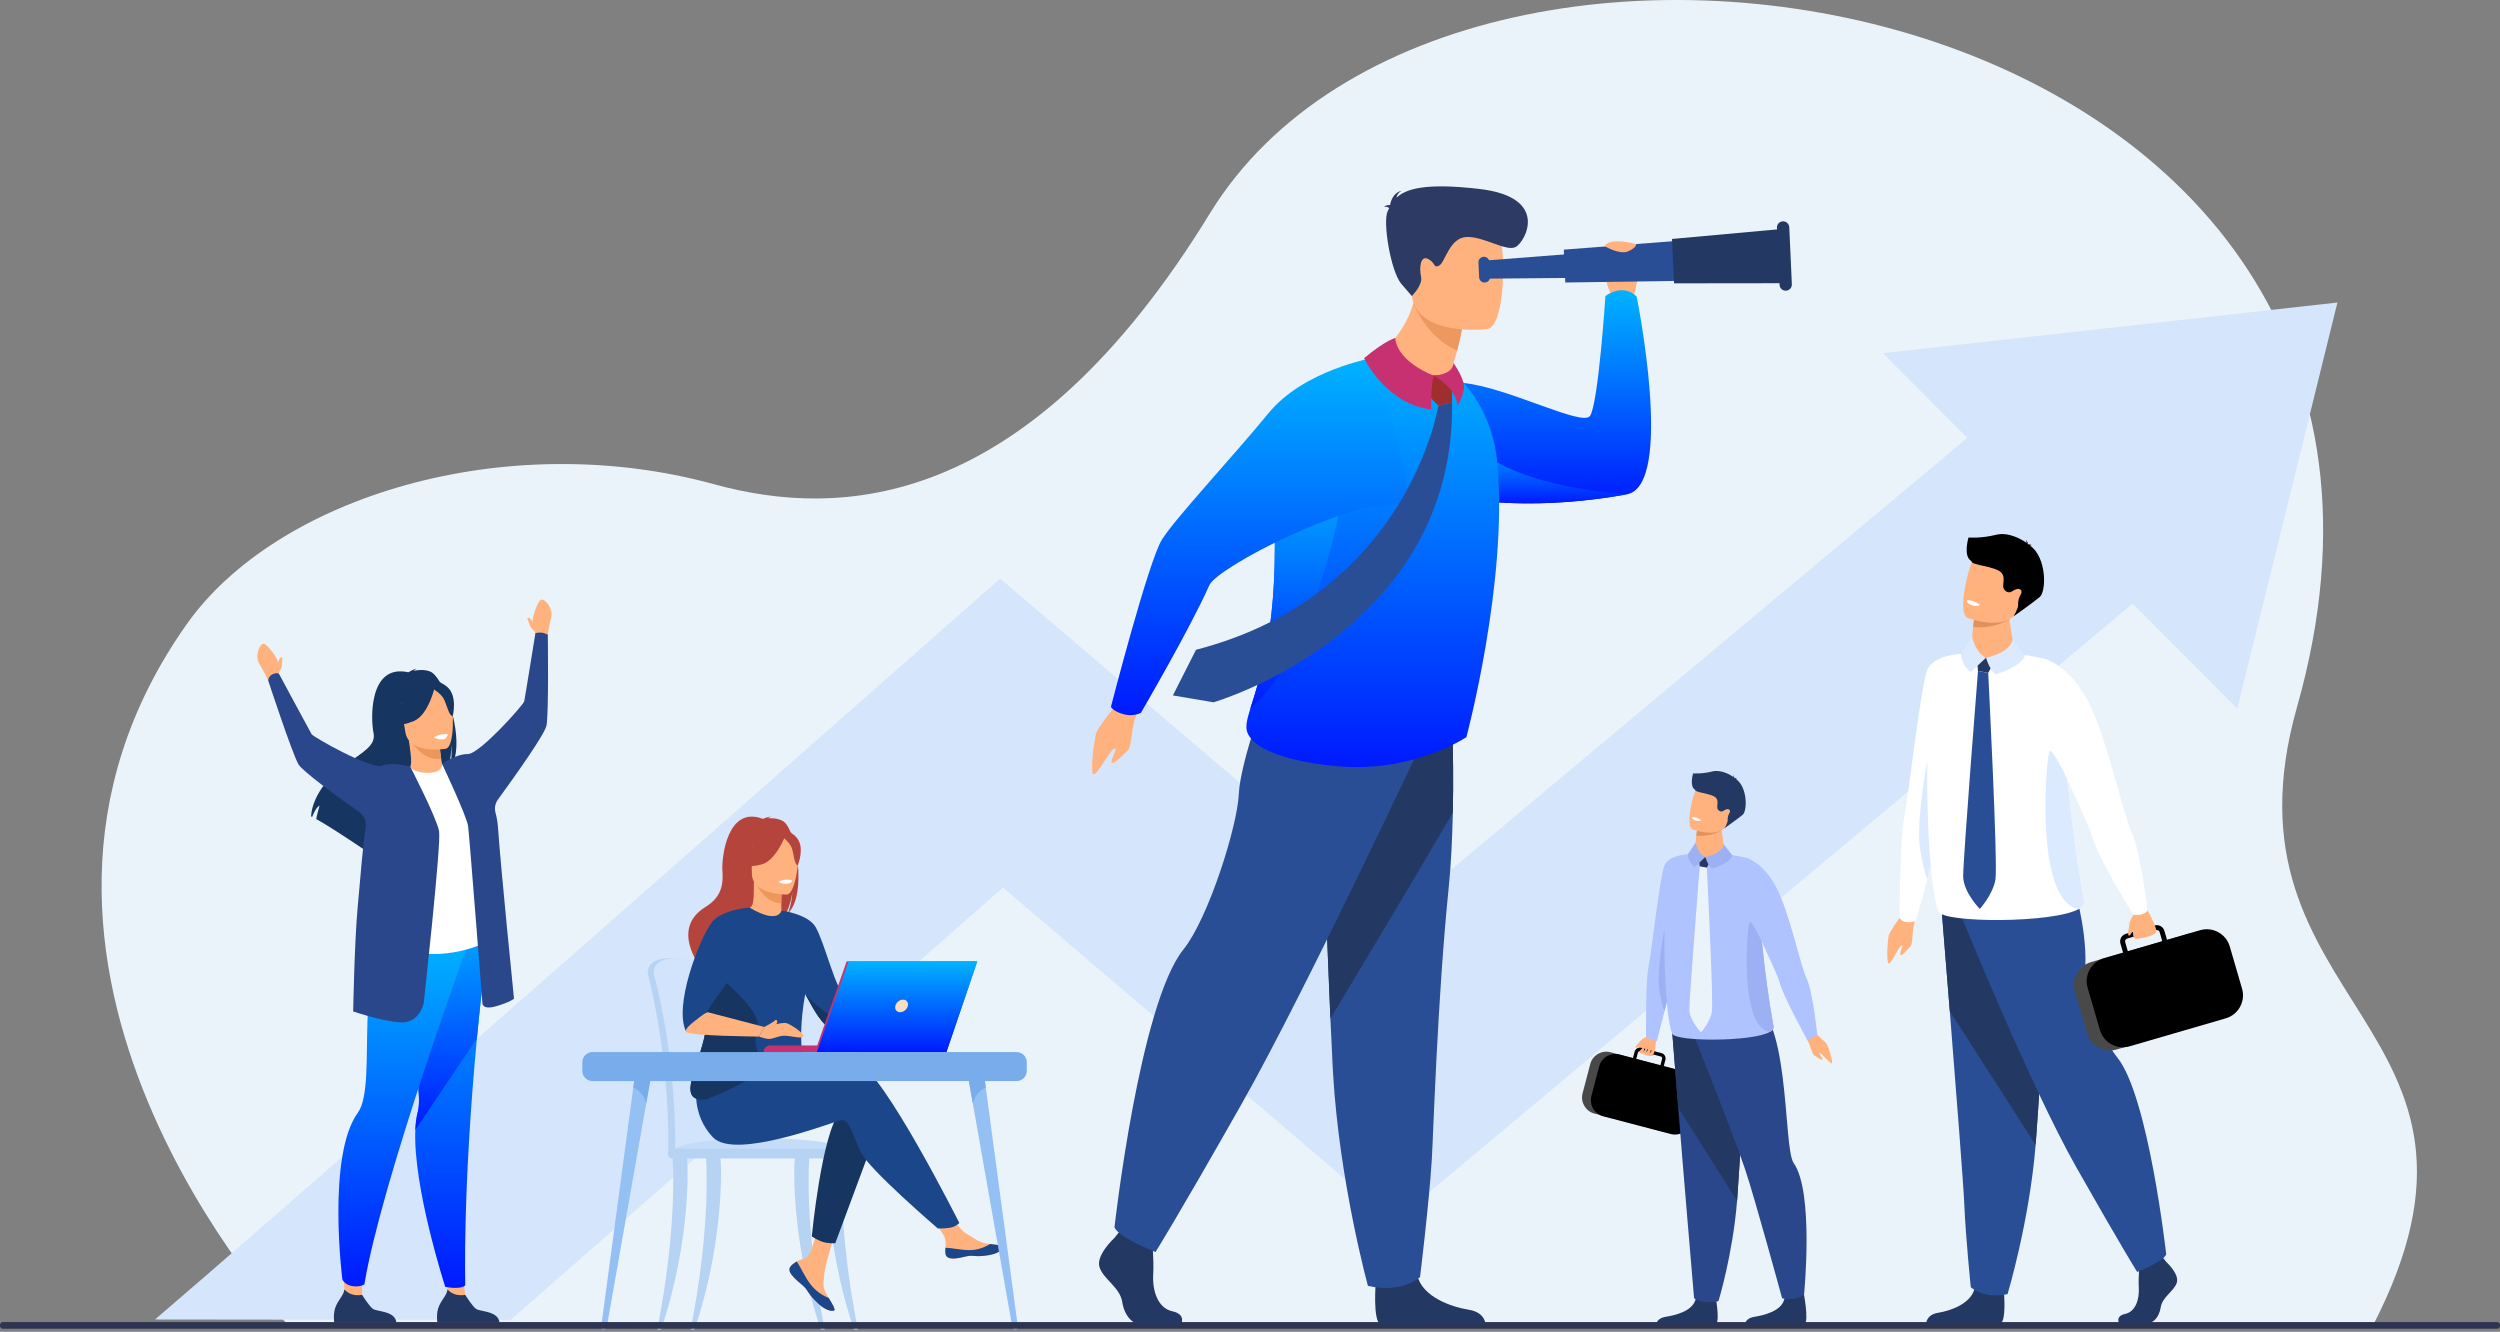 <svg width="428" height="228" viewBox="0 0 428 228" fill="none" xmlns="http://www.w3.org/2000/svg">
<rect x="0" y="0" width="428" height="228" fill="#808080" stroke="none"/>
<path d="M49.461 227.008C49.461 227.008 -9.038 164.838 31.981 106.844C47.288 85.203 86.365 73.052 122.287 82.91C143.505 88.732 175.684 87.873 207.127 36.547C250.005 -33.448 428 -1.62 393.256 121.016C378.621 172.674 433.169 175.025 406.149 227.119L49.461 227.008Z" fill="#EBF3FA"/>
<path d="M366.167 102.465L238.744 209.066L171.7 151.952C159.152 163.002 139.772 180.058 120.277 197.172C106.954 208.869 96.167 218.319 87.424 225.969L26.531 225.898C43.417 211.521 111.408 151.774 157.214 111.396L171.219 99.05L238.991 156.786L338.466 73.565L366.167 102.465Z" fill="#D5E5FB"/>
<path d="M322.335 60.457L383.023 121.329L400.166 51.79L322.335 60.457Z" fill="#D5E5FB"/>
<path d="M123.391 188.719C123.164 183.145 122.675 178.295 122.091 174.915C121.159 169.525 120.319 166.424 120.31 166.392C120.187 165.918 118.413 164 114.469 164.058C110.526 164.118 110.899 166.633 110.899 166.633C110.899 166.717 110.911 166.796 110.927 166.856C110.964 166.986 114.586 180.113 114.429 197.061C114.427 197.298 114.4 197.71 114.417 197.983C114.417 197.985 123.557 198.219 123.559 197.983C123.878 196.502 123.722 192.398 123.391 188.719Z" fill="#B7D3F3"/>
<path d="M124.54 196.976C124.536 197.213 124.412 197.402 124.26 197.402H124.256C124.104 197.399 123.983 197.209 123.981 196.976H116.149C116.146 197.213 116.021 197.402 115.869 197.402H115.866C115.71 197.399 115.587 197.203 115.591 196.963C115.636 192.112 115.359 187.581 114.94 183.584C113.9 173.612 111.974 166.948 111.946 166.856C111.929 166.796 111.919 166.717 111.919 166.633C111.919 166.633 111.545 164.118 115.489 164.058C119.434 163.998 121.208 165.918 121.331 166.392C121.337 166.416 121.813 168.172 122.444 171.329C122.653 172.374 122.879 173.573 123.111 174.915C123.695 178.297 124.184 183.145 124.41 188.719C124.742 192.398 124.858 195.496 124.54 196.976Z" fill="#D2E3FC"/>
<path d="M115.011 197.402H145.719C145.719 197.402 145.004 194.509 127.221 194.939C114.636 195.245 115.011 197.402 115.011 197.402Z" fill="#C5DCF8"/>
<path d="M112.513 227.629C116.073 209.605 115.157 198.545 115.154 198.405C115.144 198.129 115.657 197.876 115.932 197.866C116.21 197.862 117.44 197.784 117.581 198.022C117.767 198.333 118.484 211.96 113.178 227.629H112.513Z" fill="#B7D3F3"/>
<path d="M141.183 227.629C137.623 209.605 138.539 198.545 138.542 198.405C138.552 198.129 138.041 197.876 137.764 197.866C137.485 197.862 136.256 197.784 136.115 198.022C135.929 198.333 135.212 211.96 140.518 227.629H141.183Z" fill="#B7D3F3"/>
<path d="M146.865 227.629C143.305 209.605 144.221 198.545 144.224 198.405C144.234 198.129 143.721 197.876 143.445 197.866C143.167 197.862 141.937 197.784 141.796 198.022C141.61 198.333 140.894 211.96 146.2 227.629H146.865Z" fill="#B7D3F3"/>
<path d="M118.233 227.629C121.793 209.605 120.878 198.545 120.874 198.405C120.865 198.129 121.378 197.876 121.653 197.866C121.931 197.862 123.161 197.784 123.302 198.022C123.488 198.333 124.205 211.96 118.898 227.629H118.233Z" fill="#B7D3F3"/>
<path d="M145.737 198.326H115.031C114.685 198.326 114.401 198.043 114.401 197.697V197.284C114.401 196.938 114.685 196.654 115.031 196.654H145.739C146.085 196.654 146.368 196.938 146.368 197.284V197.697C146.366 198.043 146.083 198.326 145.737 198.326Z" fill="#B7D3F3"/>
<path d="M144.659 170.594L154.867 168.384L155.467 169.848C155.467 169.848 144.204 176.549 143.149 176.223C142.094 175.894 144.659 170.594 144.659 170.594Z" fill="#FFB27D"/>
<path d="M135.379 216.759C135.123 217.052 135.09 217.379 135.217 217.729C135.217 217.73 135.218 217.732 135.22 217.734C135.455 218.381 136.226 219.103 137.125 219.823C137.239 219.915 137.341 219.999 137.43 220.078C137.453 220.099 137.477 220.119 137.498 220.14C137.516 220.156 137.534 220.172 137.552 220.187C138.388 220.959 138.074 221.135 139.578 222.702C141.293 224.486 142.474 224.519 142.809 224.355C143.094 224.216 142.517 223.27 141.876 222.206C141.845 222.155 141.814 222.103 141.782 222.051C141.696 221.91 141.612 221.766 141.528 221.624C140.779 220.344 140.971 219.743 141.148 217.837C141.292 216.288 143.557 209.186 143.557 209.186L140.27 208.62C140.27 208.62 139.28 214.275 138.189 215.146C137.607 215.61 136.953 215.617 136.393 215.96C136.354 215.984 136.315 216.009 136.277 216.034C135.959 216.246 135.636 216.465 135.379 216.759Z" fill="#FFB27D"/>
<path d="M135.379 216.759C135.123 217.052 135.09 217.379 135.217 217.729C135.217 217.73 135.218 217.732 135.22 217.734C135.506 218.379 136.26 219.098 137.128 219.816C137.241 219.91 137.341 219.997 137.43 220.078C137.453 220.099 137.477 220.119 137.498 220.14C137.516 220.156 137.534 220.172 137.552 220.187C138.388 220.959 138.074 221.135 139.578 222.702C141.293 224.486 142.474 224.519 142.809 224.355C143.094 224.216 142.517 223.27 141.876 222.206C141.542 222.083 139.99 221.454 138.819 219.954C137.786 218.637 137.097 216.942 136.393 215.962C136.354 215.986 136.315 216.01 136.277 216.036C135.959 216.246 135.636 216.465 135.379 216.759Z" fill="#1C468A"/>
<path d="M161.884 214.706C162.086 215.721 163.533 215.551 165.149 215.156C166.766 214.761 166.381 215.23 168.68 214.976C170.98 214.722 171.677 213.864 171.747 213.521C171.81 213.217 170.674 213.11 169.454 212.971C169.3 212.953 169.146 212.936 168.993 212.916C167.617 212.743 166.609 211.856 165.358 211.126C164.173 210.435 162.406 207.621 162.406 207.621L159.252 207.87C159.252 207.87 160.908 210.384 161.547 211.477C161.924 212.12 161.903 212.969 161.856 213.627C161.835 213.984 161.812 214.348 161.884 214.706Z" fill="#FFB27D"/>
<path d="M165.149 215.156C166.766 214.761 166.381 215.23 168.68 214.976C170.98 214.722 171.677 213.864 171.747 213.521C171.81 213.217 170.674 213.11 169.454 212.971L169.442 212.994C169.442 212.994 168.064 213.971 166.149 214.018C164.589 214.055 162.937 213.609 161.859 213.627C161.835 213.983 161.812 214.348 161.884 214.706C162.086 215.721 163.533 215.551 165.149 215.156Z" fill="#1C468A"/>
<path d="M154.865 168.384C154.865 168.384 155.616 166.542 156.443 166.468C157.27 166.393 159.9 165.979 160.087 166.354C160.275 166.73 160.087 168.083 159.524 168.571C158.961 169.06 155.467 169.848 155.467 169.848L154.865 168.384Z" fill="#FFB27D"/>
<path d="M149.797 194.539L143 212.832C143 212.832 141.957 212.932 140.955 212.644C140.034 212.379 138.978 211.681 138.978 211.681C138.978 211.681 140.664 194.117 143.755 190.465C146.847 186.811 149.797 194.539 149.797 194.539Z" fill="#163560"/>
<path d="M122.913 187.139C122.913 187.139 142.444 180.535 146.8 181.94C151.156 183.344 164.235 209.366 164.235 209.366C164.235 209.366 163.94 209.759 163.135 210.06C162.385 210.341 160.571 210.322 160.571 210.322C160.571 210.322 148.768 200.205 147.363 197.255C145.959 194.305 145.395 191.494 143.991 191.775C142.586 192.057 125.865 198.661 122.072 194.725C118.279 190.792 119.271 185.68 119.271 185.68L122.913 187.139Z" fill="#1C468A"/>
<path d="M134.048 140.571C133.204 140.092 132.192 140.039 131.485 140.081C131.668 139.893 132.026 139.823 132.026 139.823C131.587 139.759 130.608 140.194 130.608 140.194C124.504 137.843 123.544 146.83 123.672 148.918C123.8 151.005 123.815 153.409 120.767 155.282C114.772 158.967 119.83 165.4 119.83 165.4C119.877 165.427 122.62 170.078 122.62 170.078C122.467 168.39 130.252 159.487 134.314 156.82C135.302 155.363 135.654 152.792 135.68 152.59C135.51 154.629 135.16 155.773 134.848 156.417C138.288 153.252 136.285 141.843 134.048 140.571Z" fill="#B5453C"/>
<path d="M134.073 156.953C134.094 156.962 132.111 157.99 130.621 157.584C129.219 157.202 128.304 155.383 128.321 155.38C128.915 155.261 129.087 154.446 129.074 150.939L129.342 150.993L133.856 151.886C133.856 151.886 133.754 153.307 133.751 154.643C133.747 155.766 133.815 156.833 134.073 156.953Z" fill="#FFB27D"/>
<path d="M133.856 151.884C133.856 151.884 133.754 153.305 133.751 154.642C131.225 154.57 129.889 152.266 129.342 150.989L133.856 151.884Z" fill="#ED975D"/>
<path d="M128.876 150.501C128.876 150.501 127.553 148.41 127.236 146.622C127.009 145.345 127.659 140.613 132.414 141.294C132.414 141.294 133.794 141.43 135.094 142.307C136.126 143.005 137.617 144.51 135.95 148.64L135.518 150.035L128.876 150.501Z" fill="#B5453C"/>
<path d="M134.699 153.151C134.699 153.151 128.724 153.25 128.719 149.528C128.715 145.806 127.941 143.312 131.757 143.092C135.571 142.872 136.314 144.291 136.618 145.533C136.922 146.775 136.254 153.03 134.699 153.151Z" fill="#FFB27D"/>
<path d="M134.479 143.002C134.479 143.002 132.843 147.368 130.333 148.013C127.821 148.659 126.732 147.986 126.732 147.986C126.732 147.986 128.658 146.457 129.058 143.785C129.058 143.787 133.244 140.922 134.479 143.002Z" fill="#B5453C"/>
<path d="M134.073 143.356C134.073 143.356 135.294 144.33 135.592 145.279C135.89 146.227 136.024 148.177 136.592 148.11C136.592 148.11 137.825 145.143 136.44 143.463C134.972 141.683 134.073 143.356 134.073 143.356Z" fill="#B5453C"/>
<path d="M120.767 173.026C120.178 170.555 122.183 165.761 124.276 161.789C126.174 158.19 128.145 155.273 128.323 155.378C133.331 158.351 133.783 155.88 133.783 155.88C133.785 155.88 138.332 156.483 139.62 158.7C141.217 161.451 142.944 169.138 144.659 170.594C144.395 171.4 144.509 171.829 144.789 172.827C144.848 173.041 144.915 173.245 144.988 173.438C145.247 174.14 145.569 174.709 145.849 175.205C144.976 175.734 143.293 176.742 142.054 176.017C140.164 174.91 138.688 171.543 137.858 170.201C137.854 170.196 137.851 170.191 137.848 170.186C136.044 180.399 138.497 182.726 137.256 183.802C135.945 184.94 134.071 183.26 129.949 185.047C127.245 186.22 123.494 187.916 120.968 188.21C119.643 188.366 118.656 188.136 118.334 187.241C117.395 184.642 121.892 177.739 120.767 173.026Z" fill="#1C468A"/>
<path d="M133.372 150.895C133.372 150.895 133.484 151.368 134.66 151.295C134.66 151.295 135.647 151.234 135.618 150.714C135.616 150.714 134.658 150.345 133.372 150.895Z" fill="white"/>
<path d="M118.332 187.243C118.654 188.138 119.643 188.367 120.966 188.212C122.714 187.45 130.266 184.524 130.182 182.543C130.056 179.608 128.731 179.514 129.668 175.892C130.42 172.984 123.442 167.575 122.329 166.4C120.237 170.369 120.178 170.557 120.767 173.028C121.892 177.739 117.395 184.642 118.332 187.243Z" fill="#163560"/>
<path d="M117.478 176.656C118.817 174.776 120.212 173.781 121.13 173.281C120.918 172.737 126.763 165.571 126.763 164.461C126.763 163.336 128.323 155.376 128.323 155.376C128.323 155.376 123.454 155.677 121.767 158.029C119.657 160.971 115.278 172.287 117.478 176.656Z" fill="#1C468A"/>
<path d="M121.13 173.282L130.86 175.821L129.948 177.46C129.948 177.46 118.105 177.378 117.478 176.656C116.85 175.936 121.13 173.282 121.13 173.282Z" fill="#FFB27D"/>
<path d="M137.856 170.203C138.686 171.544 140.16 174.912 142.052 176.019C143.292 176.742 144.975 175.735 145.847 175.206C145.569 174.711 145.245 174.141 144.986 173.439C144.29 173.598 143.442 173.802 142.894 173.967C141.829 174.287 137.856 170.203 137.856 170.203Z" fill="#163560"/>
<path d="M130.86 175.821C130.86 175.821 133.916 174.957 134.644 175.159C135.372 175.362 137.866 177.012 137.515 177.462C137.163 177.91 134.968 177.193 133.956 177.329C132.945 177.465 132.163 177.964 131.435 177.855C130.707 177.747 129.946 177.462 129.946 177.462L130.86 175.821Z" fill="#FFB27D"/>
<path d="M130.86 175.821C130.86 175.821 132.356 175.053 132.781 174.616C132.835 174.561 132.925 174.572 132.967 174.637C133.081 174.816 133.187 175.164 132.663 175.509C131.909 176.006 130.86 175.821 130.86 175.821Z" fill="#FFB27D"/>
<path d="M144.983 180.121H130.726C130.726 179.493 131.234 178.985 131.862 178.985H144.983V180.121Z" fill="#C73172"/>
<path d="M144.942 164.592H166.984L161.698 180.121H139.512L144.942 164.592Z" fill="#C73172"/>
<path d="M167.31 164.594L162.021 180.119H139.837L145.266 164.594H167.31Z" fill="url(#paint0_linear)"/>
<path d="M155.425 172.213C155.288 172.806 154.697 173.287 154.103 173.287C153.509 173.287 153.14 172.806 153.276 172.213C153.414 171.619 154.004 171.138 154.598 171.138C155.192 171.138 155.563 171.62 155.425 172.213Z" fill="#F9DDBF"/>
<path d="M167.31 164.594L162.021 180.121H147.329C157.061 176.799 159.652 166.67 160.087 164.594H167.31Z" fill="url(#paint1_linear)"/>
<path d="M103.318 227.629C103.596 227.629 103.836 227.433 103.883 227.166L106.652 211.474L110.634 188.906L111.747 182.595L108.911 182.514L108.419 186.178L104.964 211.922L102.915 227.182C102.883 227.419 103.072 227.629 103.318 227.629Z" fill="#95C0F4"/>
<path d="M108.419 186.178C110.257 186.989 110.634 188.906 110.634 188.906L111.747 182.595L108.911 182.514L108.419 186.178Z" fill="#78ACEA"/>
<path d="M173.863 227.629C173.585 227.629 173.346 227.433 173.299 227.166L170.53 211.474L166.547 188.906L165.434 182.595L168.271 182.514L168.763 186.178L172.218 211.922L174.266 227.182C174.299 227.419 174.109 227.629 173.863 227.629Z" fill="#95C0F4"/>
<path d="M168.763 186.178C166.926 186.989 166.547 188.906 166.547 188.906L165.434 182.595L168.271 182.514L168.763 186.178Z" fill="#78ACEA"/>
<path d="M101.425 185.073H174.056C175.008 185.073 175.786 184.294 175.786 183.343V181.848C175.786 180.896 175.008 180.118 174.056 180.118H101.425C100.473 180.118 99.695 180.896 99.695 181.848V183.343C99.695 184.294 100.473 185.073 101.425 185.073Z" fill="#78ACEA"/>
<path d="M427.515 227.479H0.485C0.218 227.479 0 227.26 0 226.993V226.828C0 226.561 0.218 226.343 0.485 226.343H427.515C427.782 226.343 428 226.561 428 226.828V226.993C428 227.262 427.782 227.479 427.515 227.479Z" fill="#2E3552"/>
<path d="M281.834 177.477C281.834 177.477 279.951 179.813 280.54 180.132C281.129 180.451 282.685 181.046 283.053 180.671C283.42 180.296 283.535 177.541 283.535 177.541L281.834 177.477Z" fill="#FFB27D"/>
<path d="M281.91 177.516C281.91 177.516 281.14 177.783 280.837 178.184C280.535 178.585 279.865 179.195 280.028 179.365C280.192 179.535 281.155 178.786 281.155 178.786L281.91 177.516Z" fill="#FFB27D"/>
<path d="M288.956 146.272C288.956 146.272 286.833 166.042 286.644 166.605C286.603 166.728 286.437 167.353 286.202 168.254C285.867 169.541 285.396 171.389 284.948 173.145C284.271 175.799 283.652 178.249 283.652 178.249L281.808 177.642C281.808 177.642 281.713 168.034 282.187 165.822C282.663 163.608 284.179 150.017 284.945 148.188C285.708 146.358 288.956 146.272 288.956 146.272Z" fill="#AEC3FF"/>
<path d="M284.54 193.68L272.958 190.643C271.452 190.248 270.541 188.691 270.935 187.183L272.251 182.163C272.646 180.655 274.203 179.745 275.711 180.14L287.293 183.178C288.799 183.573 289.71 185.129 289.314 186.638L287.998 191.657C287.605 193.166 286.048 194.075 284.54 193.68Z" fill="#494949"/>
<path d="M273.78 182.561L272.448 187.639C272.191 188.623 272.486 189.626 273.138 190.317C273.355 190.547 273.61 190.741 273.898 190.89C273.898 190.89 273.898 190.89 273.9 190.89C274.08 190.984 274.272 191.059 274.476 191.112L286.038 194.143C287.551 194.539 289.113 193.627 289.511 192.114L290.843 187.036C291.239 185.523 290.327 183.959 288.814 183.563L284.833 182.519L285.118 181.437C285.249 180.936 284.948 180.422 284.448 180.291L284.011 180.176L281.59 179.542L280.988 179.385C280.747 179.321 280.493 179.355 280.276 179.482C280.059 179.608 279.905 179.812 279.842 180.053L279.557 181.136L277.251 180.53C277.159 180.506 277.07 180.488 276.978 180.474C276.976 180.474 276.976 180.474 276.976 180.474C276.049 180.326 275.132 180.655 274.5 181.294C274.164 181.636 273.91 182.066 273.78 182.561ZM284.265 182.37L280.127 181.286L280.412 180.203C280.46 180.017 280.653 179.904 280.839 179.954L281.878 180.226L283.784 180.726L284.299 180.86C284.334 180.87 284.367 180.885 284.396 180.902C284.522 180.982 284.589 181.137 284.55 181.288L284.265 182.37Z" fill="black"/>
<path d="M282.935 180.723C282.935 180.723 283.449 179.857 283.257 179.555C283.064 179.252 282.37 180.453 282.37 180.453C282.37 180.453 282.844 179.422 282.668 179.252C282.491 179.082 281.765 180.267 281.765 180.267C281.765 180.267 282.216 179.265 282.058 179.231C281.899 179.197 281.36 180.072 281.36 180.072C281.36 180.072 281.64 179.323 281.384 179.359C281.129 179.394 280.575 180.079 280.575 180.079L282.935 180.723Z" fill="#FFB27D"/>
<path d="M286.202 168.253C285.867 169.539 285.396 171.387 284.948 173.143C284.658 172.331 284.292 171.038 284.059 169.266C283.632 165.994 284.945 159.024 284.945 159.024L286.202 168.253Z" fill="#9DB0F4"/>
<path d="M310.496 176.663C310.496 176.663 312.55 178.331 312.804 178.852C313.058 179.373 313.696 181.302 313.662 181.924C313.628 182.545 312.089 180.501 311.636 180.336C311.183 180.171 312.108 181.176 312.005 181.391C311.901 181.606 310.938 180.902 310.569 180.673C310.202 180.443 309.943 178.883 309.396 178.033C308.849 177.185 310.496 176.663 310.496 176.663Z" fill="#FFB27D"/>
<path d="M283.553 226.608H293.79C294.523 226.111 293.592 221.247 293.592 221.247C293.592 221.247 290.798 220.187 290.315 222.342C289.832 224.496 286.757 225.182 285.129 225.445C284.016 225.627 283.663 226.239 283.553 226.608Z" fill="#233862"/>
<path d="M298.735 226.608H308.972C309.705 226.111 308.775 221.247 308.775 221.247C308.775 221.247 305.98 220.187 305.498 222.342C305.014 224.496 301.939 225.182 300.311 225.445C299.198 225.627 298.847 226.239 298.735 226.608Z" fill="#233862"/>
<path d="M286.307 176.994C286.307 176.994 286.767 182.736 287.309 189.636C288.043 199.011 290.026 222.253 290.026 222.253C290.026 222.253 291.325 223.362 294.204 222.755C294.204 222.755 296.654 214.737 297.387 205.584C297.398 205.433 297.41 205.283 297.421 205.132C298.102 195.816 299.162 176.197 299.162 176.197L286.307 176.994Z" fill="#2B478B"/>
<path d="M286.15 175.01C286.15 175.01 286.767 182.736 287.309 189.636L297.389 205.585C297.4 205.435 297.411 205.284 297.423 205.134C298.104 195.818 299.164 176.198 299.164 176.198L286.15 175.01Z" fill="#233862"/>
<path d="M289.087 175.01C289.087 175.01 296.398 193.209 298.735 200.106C300.4 205.021 305.095 222.257 305.095 222.257C305.095 222.257 307.137 222.878 308.852 221.677C308.852 221.677 310.598 204.066 307.071 199.101C305.198 196.467 306.605 171.714 299.015 171.502C291.426 171.292 289.087 175.01 289.087 175.01Z" fill="#2B478B"/>
<path d="M303.019 176.663C299.97 178.383 286.911 178.344 286.305 176.994C284.954 173.98 284.616 158.663 285.254 153.964C285.254 153.964 285.584 146.743 286.305 147.062C291.129 144.845 298.937 146.858 298.937 146.858C301.043 147.478 300.861 152.289 301.449 159.045C301.525 159.916 301.607 160.823 301.701 161.76C302.117 165.932 302.721 170.725 303.64 175.781C303.703 176.114 303.472 176.409 303.019 176.663Z" fill="#AEC3FF"/>
<path d="M295.33 146.047C295.249 147.339 293.565 147.193 291.539 146.73C289.514 146.269 290.247 145.075 290.247 145.075C290.247 145.075 290.277 144.157 290.406 143.058C290.453 142.659 290.511 142.233 290.587 141.82C290.623 141.618 290.663 141.419 290.709 141.226C290.972 140.09 294.754 141.186 294.727 141.492C294.654 142.317 295.251 145.033 295.33 146.047Z" fill="#FFB27D"/>
<path d="M290.99 148.301L290.83 146.517L293.071 146.94L292.209 148.533L290.99 148.301Z" fill="#233862"/>
<path d="M290.296 144.235L288.956 146.272C288.956 146.272 288.956 147.525 290.118 148.434L291.95 146.728C291.951 146.728 290.767 146.277 290.296 144.235Z" fill="#9DB0F4"/>
<path d="M291.951 146.728C291.951 146.728 292.332 148.091 293.065 148.716C293.065 148.716 295.924 147.947 296.607 146.481L295.117 144.558C295.117 144.558 295.044 146.013 291.951 146.728Z" fill="#9DB0F4"/>
<path d="M294.749 142.134C294.749 142.134 292.929 143.345 290.406 143.058C290.453 142.659 290.511 142.233 290.587 141.82C291.086 141.699 291.502 141.625 291.502 141.625L294.749 142.134Z" fill="#E2915A"/>
<path d="M295.905 140.759C295.015 143.207 291.769 142.583 290.385 142.189C289.995 142.079 289.754 141.987 289.754 141.987C289.327 141.793 289.194 141.047 289.231 140.105C289.306 138.241 290.04 135.61 290.464 134.975C291.1 134.02 292.16 133.051 295.309 134.402C298.462 135.754 297.046 137.621 295.905 140.759Z" fill="#FFB27D"/>
<path d="M298.337 139.501C297.343 140.312 295.207 141.812 295.207 141.812C295.207 141.812 295.445 141.531 295.735 140.722C295.767 140.629 295.779 140.495 295.774 140.353C295.761 139.956 295.858 139.56 296.065 139.221C296.194 139.009 296.243 138.791 296.078 138.636C295.808 138.38 295.347 138.615 295.046 138.822C294.846 138.958 294.584 138.966 294.379 138.838C294.377 138.838 294.376 138.836 294.376 138.836C293.526 138.304 294.463 137.367 293.774 136.589C293.083 135.81 290.095 135.703 290.215 135.216C289.196 134.64 289.838 132.514 289.857 132.401C289.857 132.401 291.322 132.53 293.149 132.074C294.633 131.702 296.269 132.655 296.787 133.046C296.787 132.952 296.771 132.821 296.704 132.684C296.704 132.684 296.929 132.905 296.924 133.164C296.947 133.187 296.957 133.203 296.95 133.206C296.95 133.206 297.246 133.2 297.418 133.315C297.418 133.315 297.292 133.274 297.232 133.351C297.225 133.359 297.216 133.365 297.206 133.37C299.191 134.775 299.162 138.827 298.337 139.501Z" fill="#233862"/>
<path d="M291.209 140.404C291.209 140.404 291.048 140.713 290.246 140.458C290.246 140.458 289.571 140.243 289.683 139.888C289.683 139.887 290.411 139.798 291.209 140.404Z" fill="white"/>
<path d="M290.99 148.362C290.99 148.362 289.202 170.965 289.226 172.849C289.251 174.733 291.209 176.725 291.209 176.725C291.209 176.725 292.769 175.018 293.073 173.216C293.377 171.415 292.21 148.595 292.21 148.595L290.99 148.362Z" fill="#EBF3FA"/>
<path d="M298.939 146.86C298.939 146.86 301.826 147.551 304.109 151.936C306.393 156.321 308.195 165.165 309.284 167.5C310.375 169.835 311.121 177.187 311.121 177.187L309.396 178.033C309.396 178.033 305.229 170.499 304.614 168.028C304.281 166.691 299.187 155.99 299.187 155.99L298.939 146.86Z" fill="#AEC3FF"/>
<path d="M303.019 176.663C303.017 176.663 303.017 176.663 303.015 176.663C297.578 175.881 299.136 157.886 299.564 157.815C299.991 157.744 301.554 161.032 301.554 161.032L301.703 161.762C302.119 165.934 302.722 170.727 303.642 175.782C303.703 176.114 303.472 176.409 303.019 176.663Z" fill="#9DB0F4"/>
<path d="M370.855 216.032C370.855 216.032 373.119 218.098 372.677 219.566C372.235 221.034 370.193 222.013 369.917 223.807C369.64 225.602 368.536 226.58 367.543 226.58C366.549 226.58 362.804 226.58 362.804 226.58C362.804 226.58 362.073 225.317 363.84 224.937C365.607 224.557 366.274 222.448 366.162 220.492C366.052 218.535 366.327 215.925 366.327 215.925L370.082 215.054L370.855 216.032Z" fill="#233862"/>
<path d="M343.083 221.375C343.083 221.375 343.489 226.076 342.495 226.567L329.776 226.541C329.776 226.541 329.776 225.073 331.818 224.746C333.861 224.419 337.45 223.223 338.058 220.56C338.665 217.896 343.083 221.375 343.083 221.375Z" fill="#233862"/>
<path d="M332.344 154.961C332.344 154.961 333.016 163.203 333.804 173.11C334.875 186.567 336.165 203.097 336.291 206.229C336.511 211.666 337.396 220.364 337.396 220.364C337.396 220.364 339.494 222.43 343.691 221.56C343.691 221.56 347.431 209.143 348.499 196.005C348.515 195.789 348.533 195.572 348.549 195.356C349.543 181.981 351.088 153.819 351.088 153.819L332.344 154.961Z" fill="#2A4E96"/>
<path d="M332.344 154.961C332.344 154.961 333.016 163.203 333.804 173.11L348.499 196.006C348.515 195.791 348.533 195.574 348.549 195.357C349.543 181.982 351.088 153.82 351.088 153.82L332.344 154.961Z" fill="#233862"/>
<path d="M335.408 155.94C335.408 155.94 347.499 185.787 355.451 199.814C363.403 213.841 365.887 217.755 365.887 217.755C365.887 217.755 370.442 215.961 370.857 214.737C370.857 214.737 367.816 187.658 362.492 181.057C359.484 177.327 356.888 169.051 357.019 165.135C357.243 158.382 354.707 150.556 354.707 150.556L335.408 155.94Z" fill="#2A4E96"/>
<path d="M325.752 156.379C325.752 156.379 323.494 159.436 323.327 160.251C323.161 161.067 322.967 163.98 323.237 164.832C323.507 165.685 324.915 162.288 325.485 161.897C326.054 161.505 325.129 163.234 325.35 163.497C325.572 163.759 326.659 162.436 327.088 161.983C327.517 161.531 327.316 159.267 327.773 157.89C328.229 156.513 325.752 156.379 325.752 156.379Z" fill="#FFB27D"/>
<path d="M335.709 111.952C335.709 111.952 332.658 140.353 332.386 141.162C332.327 141.339 332.089 142.237 331.75 143.531C331.27 145.38 330.592 148.033 329.948 150.558C328.977 154.37 327.928 157.668 327.928 157.668C327.928 157.668 327.467 157.966 326.357 157.872C325.599 157.808 325.19 157.16 325.19 157.16C325.19 157.16 325.302 143.216 325.981 140.038C326.664 136.858 328.842 117.332 329.944 114.704C331.043 112.075 335.709 111.952 335.709 111.952Z" fill="white"/>
<path d="M331.75 143.531C331.27 145.38 330.592 148.033 329.948 150.558C329.533 149.391 329.006 147.533 328.672 144.988C328.059 140.289 329.944 130.275 329.944 130.275L331.75 143.531Z" fill="#DCEAFF"/>
<path d="M355.911 155.613C351.532 158.084 332.77 158.029 331.901 156.089C329.959 151.759 329.474 129.754 330.389 123.004C330.389 123.004 330.864 112.631 331.901 113.089C338.83 109.906 350.048 112.796 350.048 112.796C353.072 113.688 352.812 120.598 353.656 130.304C353.765 131.555 353.885 132.859 354.021 134.206C354.618 140.199 355.485 147.084 356.806 154.346C356.895 154.824 356.561 155.248 355.911 155.613Z" fill="white"/>
<path d="M344.866 111.63C344.75 113.486 342.33 113.275 339.421 112.61C336.513 111.948 337.565 110.231 337.565 110.231C337.565 110.231 337.607 108.913 337.791 107.333C337.859 106.759 337.942 106.149 338.053 105.555C338.105 105.265 338.162 104.979 338.227 104.702C338.607 103.069 344.039 104.645 344 105.084C343.894 106.272 344.751 110.171 344.866 111.63Z" fill="#FFB27D"/>
<path d="M338.629 114.868L338.4 112.304L341.62 112.911L340.38 115.201L338.629 114.868Z" fill="#233862"/>
<path d="M337.633 109.024L335.709 111.952C335.709 111.952 335.709 113.753 337.379 115.059L340.01 112.609C340.01 112.609 338.309 111.96 337.633 109.024Z" fill="#DCEAFF"/>
<path d="M340.01 112.609C340.01 112.609 340.555 114.565 341.609 115.463C341.609 115.463 345.717 114.358 346.696 112.254L344.557 109.492C344.557 109.49 344.454 111.581 340.01 112.609Z" fill="#DCEAFF"/>
<path d="M344.03 106.008C344.03 106.008 341.415 107.747 337.791 107.335C337.859 106.76 337.942 106.15 338.053 105.556C338.769 105.383 339.367 105.275 339.367 105.275L344.03 106.008Z" fill="#E2915A"/>
<path d="M345.69 104.032C344.412 107.55 339.746 106.652 337.761 106.087C337.201 105.928 336.854 105.797 336.854 105.797C336.241 105.519 336.05 104.448 336.103 103.095C336.209 100.417 337.267 96.636 337.874 95.725C338.787 94.355 340.309 92.962 344.835 94.902C349.362 96.84 347.329 99.523 345.69 104.032Z" fill="#FFB27D"/>
<path d="M349.185 102.224C347.756 103.389 344.688 105.545 344.688 105.545C344.688 105.545 345.03 105.142 345.447 103.978C345.494 103.846 345.51 103.653 345.504 103.448C345.486 102.878 345.624 102.308 345.923 101.823C346.111 101.519 346.177 101.205 345.941 100.981C345.552 100.614 344.891 100.951 344.457 101.248C344.17 101.444 343.795 101.456 343.5 101.273C343.499 101.271 343.497 101.271 343.496 101.27C342.275 100.506 343.622 99.159 342.631 98.041C341.638 96.923 337.346 96.771 337.518 96.069C336.052 95.242 336.976 92.186 337.003 92.025C337.003 92.025 339.105 92.211 341.732 91.555C343.863 91.02 346.213 92.389 346.957 92.953C346.957 92.819 346.934 92.63 346.839 92.432C346.839 92.432 347.161 92.751 347.156 93.123C347.188 93.156 347.203 93.178 347.193 93.185C347.193 93.185 347.619 93.177 347.866 93.34C347.866 93.34 347.685 93.284 347.599 93.392C347.59 93.405 347.577 93.413 347.562 93.421C350.412 95.434 350.37 101.257 349.185 102.224Z" fill="black"/>
<path d="M338.943 103.524C338.943 103.524 338.714 103.967 337.561 103.6C337.561 103.6 336.592 103.291 336.754 102.781C336.752 102.779 337.798 102.652 338.943 103.524Z" fill="white"/>
<path d="M338.63 114.868C338.63 114.868 336.06 147.341 336.095 150.046C336.131 152.752 338.942 155.613 338.942 155.613C338.942 155.613 341.182 153.162 341.62 150.572C342.057 147.983 340.38 115.201 340.38 115.201L338.63 114.868Z" fill="#2A4E96"/>
<path d="M355.911 155.613C355.909 155.613 355.909 155.613 355.906 155.613C348.095 154.489 350.333 128.639 350.946 128.537C351.559 128.435 353.805 133.157 353.805 133.157L354.021 134.206C354.618 140.2 355.485 147.084 356.806 154.346C356.895 154.824 356.561 155.248 355.911 155.613Z" fill="#DCEAFF"/>
<path d="M378.872 174.87L362.354 179.676C360.205 180.303 357.933 179.055 357.309 176.906L355.226 169.749C354.6 167.6 355.848 165.328 357.997 164.703L374.514 159.897C376.663 159.27 378.935 160.518 379.56 162.667L381.642 169.825C382.269 171.974 381.023 174.244 378.872 174.87Z" fill="#494949"/>
<path d="M357.403 169.109L359.51 176.349C359.917 177.751 361.023 178.77 362.337 179.141C362.772 179.264 363.232 179.316 363.698 179.285C363.699 179.285 363.699 179.285 363.699 179.285H363.701C363.991 179.267 364.283 179.217 364.575 179.133L381.061 174.335C383.218 173.707 384.471 171.428 383.843 169.271L381.736 162.03C381.107 159.872 378.828 158.62 376.671 159.248L370.994 160.9L370.544 159.355C370.337 158.641 369.586 158.23 368.873 158.437L368.25 158.618L364.796 159.623L363.939 159.872C363.594 159.973 363.308 160.203 363.134 160.518C362.961 160.835 362.921 161.199 363.021 161.544L363.471 163.09L360.183 164.046C360.052 164.083 359.927 164.128 359.804 164.177C359.804 164.179 359.802 164.179 359.801 164.179H359.799C358.548 164.682 357.658 165.763 357.354 167.017V167.019C357.192 167.685 357.197 168.402 357.403 169.109ZM370.183 161.133L364.283 162.85L363.834 161.305C363.756 161.039 363.91 160.759 364.177 160.682L365.659 160.251L368.376 159.46L369.109 159.246C369.159 159.232 369.209 159.225 369.259 159.227C369.473 159.23 369.67 159.372 369.734 159.589L370.183 161.133Z" fill="black"/>
<path d="M365.235 156.511C365.235 156.511 364.722 160.795 365.683 160.733C366.645 160.672 368.993 160.211 369.154 159.474C369.315 158.736 367.355 155.296 367.355 155.296L365.235 156.511Z" fill="#FFB27D"/>
<path d="M365.358 156.5C365.358 156.5 364.623 157.413 364.56 158.131C364.497 158.85 364.146 160.106 364.476 160.186C364.805 160.267 365.407 158.623 365.407 158.623L365.358 156.5Z" fill="#FFB27D"/>
<path d="M350.049 112.796C350.049 112.796 354.199 113.79 357.477 120.09C360.757 126.389 363.347 139.096 364.913 142.45C366.479 145.803 367.67 155.867 367.67 155.867C367.67 155.867 367.426 156.367 366.583 156.55C365.928 156.693 365.256 156.636 365.256 156.636C365.256 156.636 359.089 146.757 358.204 143.208C357.725 141.287 350.407 125.914 350.407 125.914L350.049 112.796Z" fill="white"/>
<path d="M76.845 222.42L76.224 217.942L78.834 215.761L79.658 221.689L76.845 222.42Z" fill="#FFB27D"/>
<path d="M85.516 226.419H74.871C74.871 226.419 74.615 224.797 75.172 223.566C75.704 222.384 76.535 221.656 76.609 220.752C77.285 221.447 78.117 221.896 79.656 221.689C79.846 221.994 80.873 223.63 81.503 224.082C82.2 224.582 85.302 224.404 85.516 226.419Z" fill="#233862"/>
<path d="M83.377 161.969C82.681 167.568 82.111 172.849 81.648 177.768C79.171 203.985 79.658 220.009 79.658 220.009C79.658 220.009 79.478 220.483 77.942 220.489C77.075 220.494 76.224 220.305 76.224 220.305C76.224 220.305 70.678 203.186 71.106 193.444C71.157 192.272 71.295 191.207 71.538 190.29C72.868 185.306 66.613 166.244 73.413 159.145C80.211 152.048 83.697 159.399 83.377 161.969Z" fill="url(#paint2_linear)"/>
<path d="M83.377 161.969C82.681 167.568 82.111 172.849 81.648 177.768L71.106 193.444C71.157 192.272 71.295 191.207 71.538 190.29C72.868 185.306 66.613 166.244 73.413 159.145C80.211 152.048 83.697 159.399 83.377 161.969Z" fill="url(#paint3_linear)"/>
<path d="M91.754 108.556C91.754 108.556 91.497 107.276 91.209 106.3C91.081 105.868 91.973 103.031 92.589 102.682C93.206 102.332 94.813 104.243 94.358 105.711C94.125 106.465 93.741 108.917 93.741 108.917L91.754 108.556Z" fill="#FFB27D"/>
<path d="M91.754 108.556C91.754 108.556 91.419 107.815 91.117 107.693C90.814 107.574 90.489 106.36 90.267 105.879C90.267 105.879 90.482 105.565 90.858 105.97C91.088 106.218 91.597 106.941 91.597 106.941L91.754 108.556Z" fill="#FFB27D"/>
<path d="M47.812 112.859C47.748 112.993 47.657 113.234 47.576 113.461C47.575 113.399 47.575 113.338 47.573 113.278C47.568 112.828 45.887 110.375 45.194 110.221C44.502 110.067 43.526 112.365 44.39 113.636C44.833 114.288 45.918 116.521 45.918 116.521L47.711 115.595C47.711 115.595 47.814 114.788 48.068 114.584C48.322 114.38 48.277 113.126 48.35 112.6C48.351 112.6 48.054 112.362 47.812 112.859Z" fill="#FFB27D"/>
<path d="M58.995 221.077C58.844 219.642 58.807 215.866 58.807 215.866C58.807 215.866 62.653 214.636 62.513 215.481C61.817 219.632 62.006 221.687 62.006 221.687L60.451 222.616L58.995 221.077Z" fill="#FFB27D"/>
<path d="M80.164 161.485C80.164 161.485 65.304 202.221 62.378 219.89C62.378 219.89 61.7 220.356 60.437 220.201C59.003 220.026 58.609 219.029 58.609 219.029C58.609 219.029 55.925 197.852 61.26 190.498C64.925 185.448 59.679 163.262 68.217 161.483C76.756 159.706 80.164 161.485 80.164 161.485Z" fill="url(#paint4_linear)"/>
<path d="M77.525 122.516C77.525 122.515 77.525 122.515 77.525 122.516C77.522 122.497 77.519 122.479 77.512 122.463C77.425 122.104 77.331 121.751 77.229 121.401C77.229 121.4 77.229 121.4 77.229 121.4C76.918 120.329 76.548 119.309 76.148 118.408C75.918 117.891 75.68 117.413 75.436 116.987C75.399 116.921 75.363 116.859 75.328 116.798L75.326 116.796C74.751 115.831 74.161 115.163 73.628 114.958C72.657 114.582 71.576 114.687 70.832 114.841C70.996 114.613 71.366 114.483 71.366 114.483C70.89 114.483 69.919 115.098 69.919 115.098C63.074 113.568 63.475 123.249 63.942 125.444C64.406 127.638 62.202 128.705 59.095 130.951C53.164 135.236 53.263 139.777 53.263 139.777C53.316 139.799 53.374 139.825 53.436 139.856C53.674 139.268 54.18 138.157 54.711 137.92C54.697 137.972 54.264 139.414 54.142 140.22C55.044 140.718 56.295 141.489 57.653 142.359C57.653 142.359 57.653 142.359 57.655 142.361C59.472 143.523 61.475 144.861 63.082 145.947C63.006 145.505 62.93 144.874 63.042 144.518L63.553 146.104L63.62 146.311C64.645 147.005 65.455 147.562 65.864 147.847C65.906 147.876 65.943 147.902 65.977 147.924C66.097 148.007 66.162 148.052 66.162 148.052C66.026 147.492 66.623 146.031 67.628 144.19C67.698 144.062 67.77 143.931 67.845 143.798C68.168 143.215 68.531 142.602 68.921 141.969C69.062 141.741 69.203 141.511 69.35 141.28C69.35 141.278 69.351 141.278 69.351 141.278C69.469 141.091 69.589 140.904 69.712 140.715L69.714 140.714C70.005 140.264 70.306 139.811 70.614 139.357C71.41 138.183 72.251 137.016 73.085 135.946C74.293 134.388 75.48 133.033 76.473 132.148C76.506 132.082 76.536 132.012 76.564 131.944C76.719 131.583 76.839 131.182 76.931 130.774C76.96 130.651 76.986 130.528 77.009 130.405C77.256 129.103 77.261 127.81 77.258 127.502C77.337 128.761 77.307 129.711 77.222 130.428C77.203 130.585 77.182 130.731 77.159 130.867V130.868C77.106 131.174 77.046 131.428 76.98 131.638C77.141 131.436 77.286 131.216 77.412 130.973C77.494 130.816 77.57 130.65 77.637 130.477C78.434 128.428 78.219 125.377 77.525 122.516Z" fill="#163560"/>
<path d="M76.239 132.326C76.261 132.333 74.323 133.736 72.677 133.54C71.13 133.355 69.871 131.572 69.892 131.566C70.504 131.347 70.555 130.454 69.989 126.738L70.282 126.751L75.209 126.988C75.209 126.988 75.324 128.51 75.533 129.93C75.708 131.119 75.947 132.239 76.239 132.326Z" fill="#FFB27D"/>
<path d="M75.209 126.986C75.209 126.986 75.324 128.509 75.533 129.928C72.844 130.252 71.065 128.018 70.283 126.75L75.209 126.986Z" fill="#ED975D"/>
<path d="M69.711 126.303C69.711 126.303 67.977 124.295 67.358 122.448C66.916 121.131 66.859 116.009 72.008 115.982C72.008 115.982 73.494 115.908 75.01 116.634C76.216 117.21 78.033 118.573 76.918 123.214L76.679 124.761L69.711 126.303Z" fill="#163560"/>
<path d="M83.998 160.92C83.998 160.92 77.587 164.731 69.536 162.772C69.44 162.749 62.907 161.705 62.907 161.705C63.019 161.398 63.864 156.351 63.974 156.069C65.403 152.384 68.011 132.381 70.193 131.394C70.749 132.001 72.342 132.415 73.703 132.295C75.271 132.156 75.797 131.48 75.666 130.75C77.402 131.57 78.736 132.334 78.736 132.334C80.323 134.71 83.998 160.92 83.998 160.92Z" fill="white"/>
<path d="M76.305 128.196C76.305 128.196 69.984 129.243 69.392 125.297C68.801 121.35 67.586 118.827 71.597 117.992C75.609 117.157 76.62 118.545 77.138 119.814C77.654 121.084 77.933 127.823 76.305 128.196Z" fill="#FFB27D"/>
<path d="M74.468 117.466C74.468 117.466 73.423 122.355 70.861 123.436C68.301 124.517 67.039 123.974 67.039 123.974C67.039 123.974 68.84 122.049 68.843 119.154C68.843 119.154 72.832 115.458 74.468 117.466Z" fill="#163560"/>
<path d="M74.094 117.906C74.094 117.906 75.544 118.748 76.009 119.706C76.475 120.664 76.925 122.712 77.517 122.552C77.517 122.552 78.355 119.21 76.622 117.649C74.784 115.992 74.094 117.906 74.094 117.906Z" fill="#163560"/>
<path d="M93.784 108.646C93.526 108.556 93.147 108.342 92.654 108.297C92.214 108.258 91.66 108.4 91.66 108.4C91.66 108.4 89.877 119.487 89.744 120.074C89.612 120.662 82.095 129.13 80.069 129.096C78.239 129.065 76.07 130.478 75.669 130.75C75.669 130.75 79.931 139.762 80.143 141.455C80.375 143.296 82.58 171.664 82.58 171.664C82.58 171.664 82.449 172.984 84.915 172.274C87.382 171.565 87.998 170.978 87.998 170.978C87.998 170.978 85.733 148.646 85.259 141.701C85.195 140.769 85.043 139.906 84.826 139.11C84.618 138.343 84.783 137.521 85.251 136.878C88.367 132.6 93.29 125.665 93.565 124.193C93.965 122.026 93.784 108.646 93.784 108.646Z" fill="#2B478B"/>
<path d="M67.862 226.419H57.218C57.218 226.419 56.962 224.797 57.519 223.566C58.051 222.384 58.881 221.656 58.956 220.752C59.632 221.447 60.464 221.896 62.003 221.689C62.192 221.994 63.22 223.63 63.849 224.082C64.547 224.582 67.649 224.404 67.862 226.419Z" fill="#233862"/>
<path d="M75.175 142.33C74.816 140.123 70.237 131.258 70.237 131.258C70.237 131.258 67.341 130.392 65.435 131.083C63.529 131.774 53.669 126.206 53.353 125.695C53.038 125.182 47.756 115.341 47.756 115.341C47.756 115.341 47.317 115.087 46.617 115.453C45.922 115.815 45.919 116.521 45.919 116.521C45.919 116.521 49.995 128.912 51.08 130.828C51.733 131.983 57.231 136.008 61.493 139.021C62.307 139.597 62.734 140.576 62.6 141.563C62.027 145.8 61.882 148.187 61.221 155.456C60.674 161.487 60.465 173.162 60.465 173.162C60.465 173.162 65.234 174.813 68.528 175.032C71.819 175.25 72.536 171.78 72.536 171.78C72.536 171.78 75.544 144.601 75.175 142.33Z" fill="#2B478B"/>
<path d="M74.234 126.245C74.234 126.245 75.002 126.696 75.909 126.56C76.53 126.467 76.671 125.73 76.671 125.73C76.671 125.73 76.239 125.594 75.549 125.732C74.86 125.871 74.234 126.245 74.234 126.245Z" fill="white"/>
<path d="M276.133 51.013C276.133 51.013 273.175 45.757 276.133 44.687C279.091 43.617 280.43 44.605 280.57 45.8C280.711 46.998 279.444 51.717 279.444 51.717L276.133 51.013Z" fill="#FFB27D"/>
<path d="M278.504 84.63C273.11 85.603 268.152 86.053 263.677 86.153C259.43 86.248 255.617 86.028 252.28 85.64C251.384 85.536 250.524 85.421 249.697 85.297C240.965 83.973 236.145 81.625 236.145 81.625C236.145 81.625 244.123 64.925 250.566 65.566C258.127 66.32 270.94 73.103 272.214 71.202C273.647 69.058 274.848 50.673 274.848 50.673C278.201 48.377 280.201 50.798 280.201 50.798C280.201 50.798 286.75 83.143 278.504 84.63Z" fill="url(#paint5_linear)"/>
<path d="M278.504 84.63C273.11 85.603 268.152 86.053 263.677 86.153C259.43 86.248 255.617 86.028 252.28 85.64C250.269 79.243 248.822 72.709 252.868 76.647C260.006 83.596 278.504 84.63 278.504 84.63Z" fill="url(#paint6_linear)"/>
<path d="M235.54 219.465C235.54 219.465 234.965 226.103 236.37 226.794L254.329 226.757C254.329 226.757 254.329 224.684 251.444 224.224C248.558 223.763 243.492 222.075 242.634 218.313C241.776 214.552 235.54 219.465 235.54 219.465Z" fill="#233862"/>
<path d="M248.725 139.116C248.636 143.458 248.427 147.936 248.019 151.959C246.079 171.054 245.398 194.127 245.12 198.574C244.636 206.296 243.111 218.632 243.111 218.632C243.111 218.632 240.085 221.504 234.188 220.133C234.188 220.133 229.301 202.367 228.211 183.658C228.194 183.351 228.177 183.043 228.162 182.734C228.036 180.26 227.903 177.433 227.767 174.383C226.869 153.956 225.893 123.612 225.893 123.612L248.43 118.32C248.427 118.32 248.947 128.294 248.725 139.116Z" fill="#2A4E96"/>
<path d="M248.725 139.116C243.014 148.97 232.127 167.125 227.766 174.383C226.867 153.956 225.892 123.612 225.892 123.612L248.429 118.32C248.427 118.32 248.947 128.294 248.725 139.116Z" fill="#233862"/>
<path d="M191.661 120.028C191.661 120.028 187.994 124.34 187.664 125.536C187.334 126.732 186.746 131.04 187.062 132.334C187.376 133.629 189.815 128.724 190.701 128.201C191.588 127.677 190.036 130.151 190.339 130.566C190.642 130.978 192.392 129.12 193.075 128.493C193.758 127.865 193.69 124.481 194.511 122.481C195.331 120.481 191.661 120.028 191.661 120.028Z" fill="#FFB27D"/>
<path d="M190.802 211.921C190.802 211.921 187.606 214.839 188.229 216.91C188.852 218.983 191.737 220.365 192.127 222.897C192.517 225.43 194.075 226.812 195.48 226.812C196.883 226.812 202.17 226.812 202.17 226.812C202.17 226.812 203.202 225.029 200.709 224.491C198.213 223.954 197.273 220.977 197.428 218.214C197.584 215.45 197.194 211.766 197.194 211.766L191.892 210.537L190.802 211.921Z" fill="#233862"/>
<path d="M244.877 124.075C244.877 124.075 223.78 169.214 212.552 189.02C201.325 208.825 197.817 214.353 197.817 214.353C197.817 214.353 191.384 211.819 190.8 210.092C190.8 210.092 195.093 171.857 202.612 162.535C206.859 157.268 211.85 141.463 212.085 135.936C212.319 130.409 217.247 117.217 217.247 117.217L244.877 124.075Z" fill="#2A4E96"/>
<path d="M251.044 126.203C251.044 126.203 242.655 131.812 230.78 131.291C225.57 131.062 215.232 129.585 213.564 125.441C213.172 124.468 213.459 123.233 214.048 121.337C215.572 116.411 219.127 107.03 218.055 86.231C217.954 84.295 218.009 82.476 218.194 80.772C219.312 70.527 225.183 64.46 230.858 62.478C244.697 57.641 249.311 64.342 249.311 64.342C249.311 64.342 255.428 69.189 256.35 79.303C258.193 99.537 251.044 126.203 251.044 126.203Z" fill="url(#paint7_linear)"/>
<path d="M234.913 61.319C234.913 61.319 241.263 65.182 248.15 64.09C248.15 64.09 249.511 63.744 248.843 62.145C249.262 60.855 249.212 60.971 249.455 60.012C250.058 57.806 250.243 56.533 250.243 56.533L246.335 52.424L242.632 48.498C241.61 57.881 234.913 61.319 234.913 61.319Z" fill="#FFB27D"/>
<path d="M242.04 52.057C242.04 52.057 244.166 57.742 249.455 60.012C250.058 57.806 250.452 55.497 250.452 55.497L246.335 52.424L242.04 52.057Z" fill="#ED985F"/>
<path d="M254.628 56.334C254.628 56.334 242.508 57.848 241.656 50.4C240.805 42.951 238.668 38.13 246.372 36.848C254.075 35.567 255.907 38.243 256.805 40.663C257.701 43.08 257.76 55.748 254.628 56.334Z" fill="#FFB27D"/>
<path d="M237.829 35.638C237.724 35.508 237.477 35.398 236.917 35.347C236.917 35.347 237.376 35.083 237.977 35.091C238.124 34.314 238.592 32.949 239.948 32.664C239.948 32.664 239.211 33.021 239.085 33.848C240.702 32.309 244.079 31.272 253.285 32.35C265.416 33.77 261.111 41.409 259.501 42.278C257.891 43.147 254.021 40.451 251.078 40.572C248.134 40.693 247.416 44.914 246.398 45.458C245.38 46.001 245.811 44.988 244.487 44.328C243.163 43.668 242.949 45.896 243.284 47.362C243.619 48.828 241.695 50.673 241.695 50.673C241.695 50.673 241.695 50.673 239.901 48.587C238.106 46.501 236.666 37.904 237.585 36.117C237.666 35.958 237.747 35.798 237.829 35.638Z" fill="#2C3A64"/>
<path d="M274.848 47.526L254.271 47.71L254.13 44.614L274.643 43.024L274.848 47.526Z" fill="#2A4E96"/>
<path d="M290.382 48.043L267.977 48.367L267.721 42.739L290.061 41.007L290.382 48.043Z" fill="#2A4E96"/>
<path d="M305.488 48.485L286.595 48.508L286.25 40.91L305.066 39.198L305.488 48.485Z" fill="#233862"/>
<path d="M305.758 49.767C306.341 49.741 306.792 49.246 306.766 48.663L306.323 38.902C306.297 38.319 305.802 37.868 305.219 37.895C304.637 37.921 304.185 38.416 304.213 38.999L304.656 48.76C304.68 49.343 305.176 49.794 305.758 49.767Z" fill="#233862"/>
<path d="M254.206 48.37C253.688 48.395 253.248 47.993 253.225 47.475L253.11 44.943C253.086 44.425 253.487 43.986 254.005 43.962C254.523 43.938 254.963 44.339 254.986 44.857L255.101 47.39C255.125 47.907 254.724 48.346 254.206 48.37Z" fill="#2A4E96"/>
<path d="M214.048 121.338C215.572 116.412 219.127 107.031 218.054 86.232C217.954 84.297 218.009 82.478 218.194 80.774H218.195C222.749 80.382 229.712 85.307 229.712 85.307C229.712 85.307 225.424 111.448 214.048 121.338Z" fill="url(#paint8_linear)"/>
<path d="M234.913 61.319C234.913 61.319 223.234 63.328 217.143 70.763C211.052 78.199 201.254 88.684 198.938 92.356C196.621 96.027 190.19 121.015 190.19 121.015C190.19 121.015 190.614 121.817 192.388 122.285C194.085 122.732 195.317 122.039 195.317 122.039C195.317 122.039 203.837 107.457 207.044 100.173C208.376 97.147 231.418 85.161 240.08 86.402C243.483 86.888 234.913 61.319 234.913 61.319Z" fill="url(#paint9_linear)"/>
<path d="M274.725 42.137C274.725 42.137 277.237 43.672 278.74 43.024C280.243 42.373 280.111 41.779 280.111 41.779C280.111 41.779 275.57 40.519 274.725 42.137Z" fill="#FFB27D"/>
<path d="M246.246 69.464C246.246 69.464 241.121 101.821 204.757 111.242L200.796 119.057L207.754 120.235C207.754 120.235 249.152 108.242 248.596 68.891L246.246 69.464Z" fill="#2A4E96"/>
<path d="M245.451 64.3L243.773 64.464V66.894L246.246 69.464L248.597 68.893V65.52L246.906 64.3H245.451Z" fill="#A02E2E"/>
<path d="M238.865 57.866C238.865 57.866 237.24 58.233 233.526 61.319C233.526 61.319 237.221 69.161 245.014 70.1C245.014 70.1 244.888 66.461 245.451 64.302C245.451 64.3 239.274 62.088 238.865 57.866Z" fill="#C73172"/>
<path d="M245.451 64.3C245.451 64.3 249.254 66.32 249.536 69.466C249.536 69.466 250.989 67.163 250.568 65.567C250.146 63.972 248.843 62.145 248.843 62.145C248.843 62.145 248.973 64.066 245.451 64.3Z" fill="#C73172"/>
<defs>
<linearGradient id="paint0_linear" x1="153.573" y1="164.594" x2="153.573" y2="180.119" gradientUnits="userSpaceOnUse">
<stop stop-color="#00B3FF"/>
<stop offset="1" stop-color="#001AFF"/>
</linearGradient>
<linearGradient id="paint1_linear" x1="157.319" y1="164.594" x2="157.319" y2="180.121" gradientUnits="userSpaceOnUse">
<stop stop-color="#00B3FF"/>
<stop offset="1" stop-color="#001AFF"/>
</linearGradient>
<linearGradient id="paint2_linear" x1="76.789" y1="156.137" x2="76.789" y2="220.49" gradientUnits="userSpaceOnUse">
<stop stop-color="#00B3FF"/>
<stop offset="1" stop-color="#001AFF"/>
</linearGradient>
<linearGradient id="paint3_linear" x1="76.789" y1="156.137" x2="76.789" y2="193.444" gradientUnits="userSpaceOnUse">
<stop stop-color="#00B3FF"/>
<stop offset="1" stop-color="#001AFF"/>
</linearGradient>
<linearGradient id="paint4_linear" x1="69.049" y1="160.694" x2="69.049" y2="220.233" gradientUnits="userSpaceOnUse">
<stop stop-color="#00B3FF"/>
<stop offset="1" stop-color="#001AFF"/>
</linearGradient>
<linearGradient id="paint5_linear" x1="259.406" y1="49.684" x2="259.406" y2="86.175" gradientUnits="userSpaceOnUse">
<stop stop-color="#00B3FF"/>
<stop offset="1" stop-color="#001AFF"/>
</linearGradient>
<linearGradient id="paint6_linear" x1="264.398" y1="75.453" x2="264.398" y2="86.175" gradientUnits="userSpaceOnUse">
<stop stop-color="#00B3FF"/>
<stop offset="1" stop-color="#001AFF"/>
</linearGradient>
<linearGradient id="paint7_linear" x1="235.019" y1="60.724" x2="235.019" y2="131.325" gradientUnits="userSpaceOnUse">
<stop stop-color="#00B3FF"/>
<stop offset="1" stop-color="#001AFF"/>
</linearGradient>
<linearGradient id="paint8_linear" x1="221.88" y1="80.752" x2="221.88" y2="121.338" gradientUnits="userSpaceOnUse">
<stop stop-color="#00B3FF"/>
<stop offset="1" stop-color="#001AFF"/>
</linearGradient>
<linearGradient id="paint9_linear" x1="215.535" y1="61.319" x2="215.535" y2="122.435" gradientUnits="userSpaceOnUse">
<stop stop-color="#00B3FF"/>
<stop offset="1" stop-color="#001AFF"/>
</linearGradient>
</defs>
</svg>

